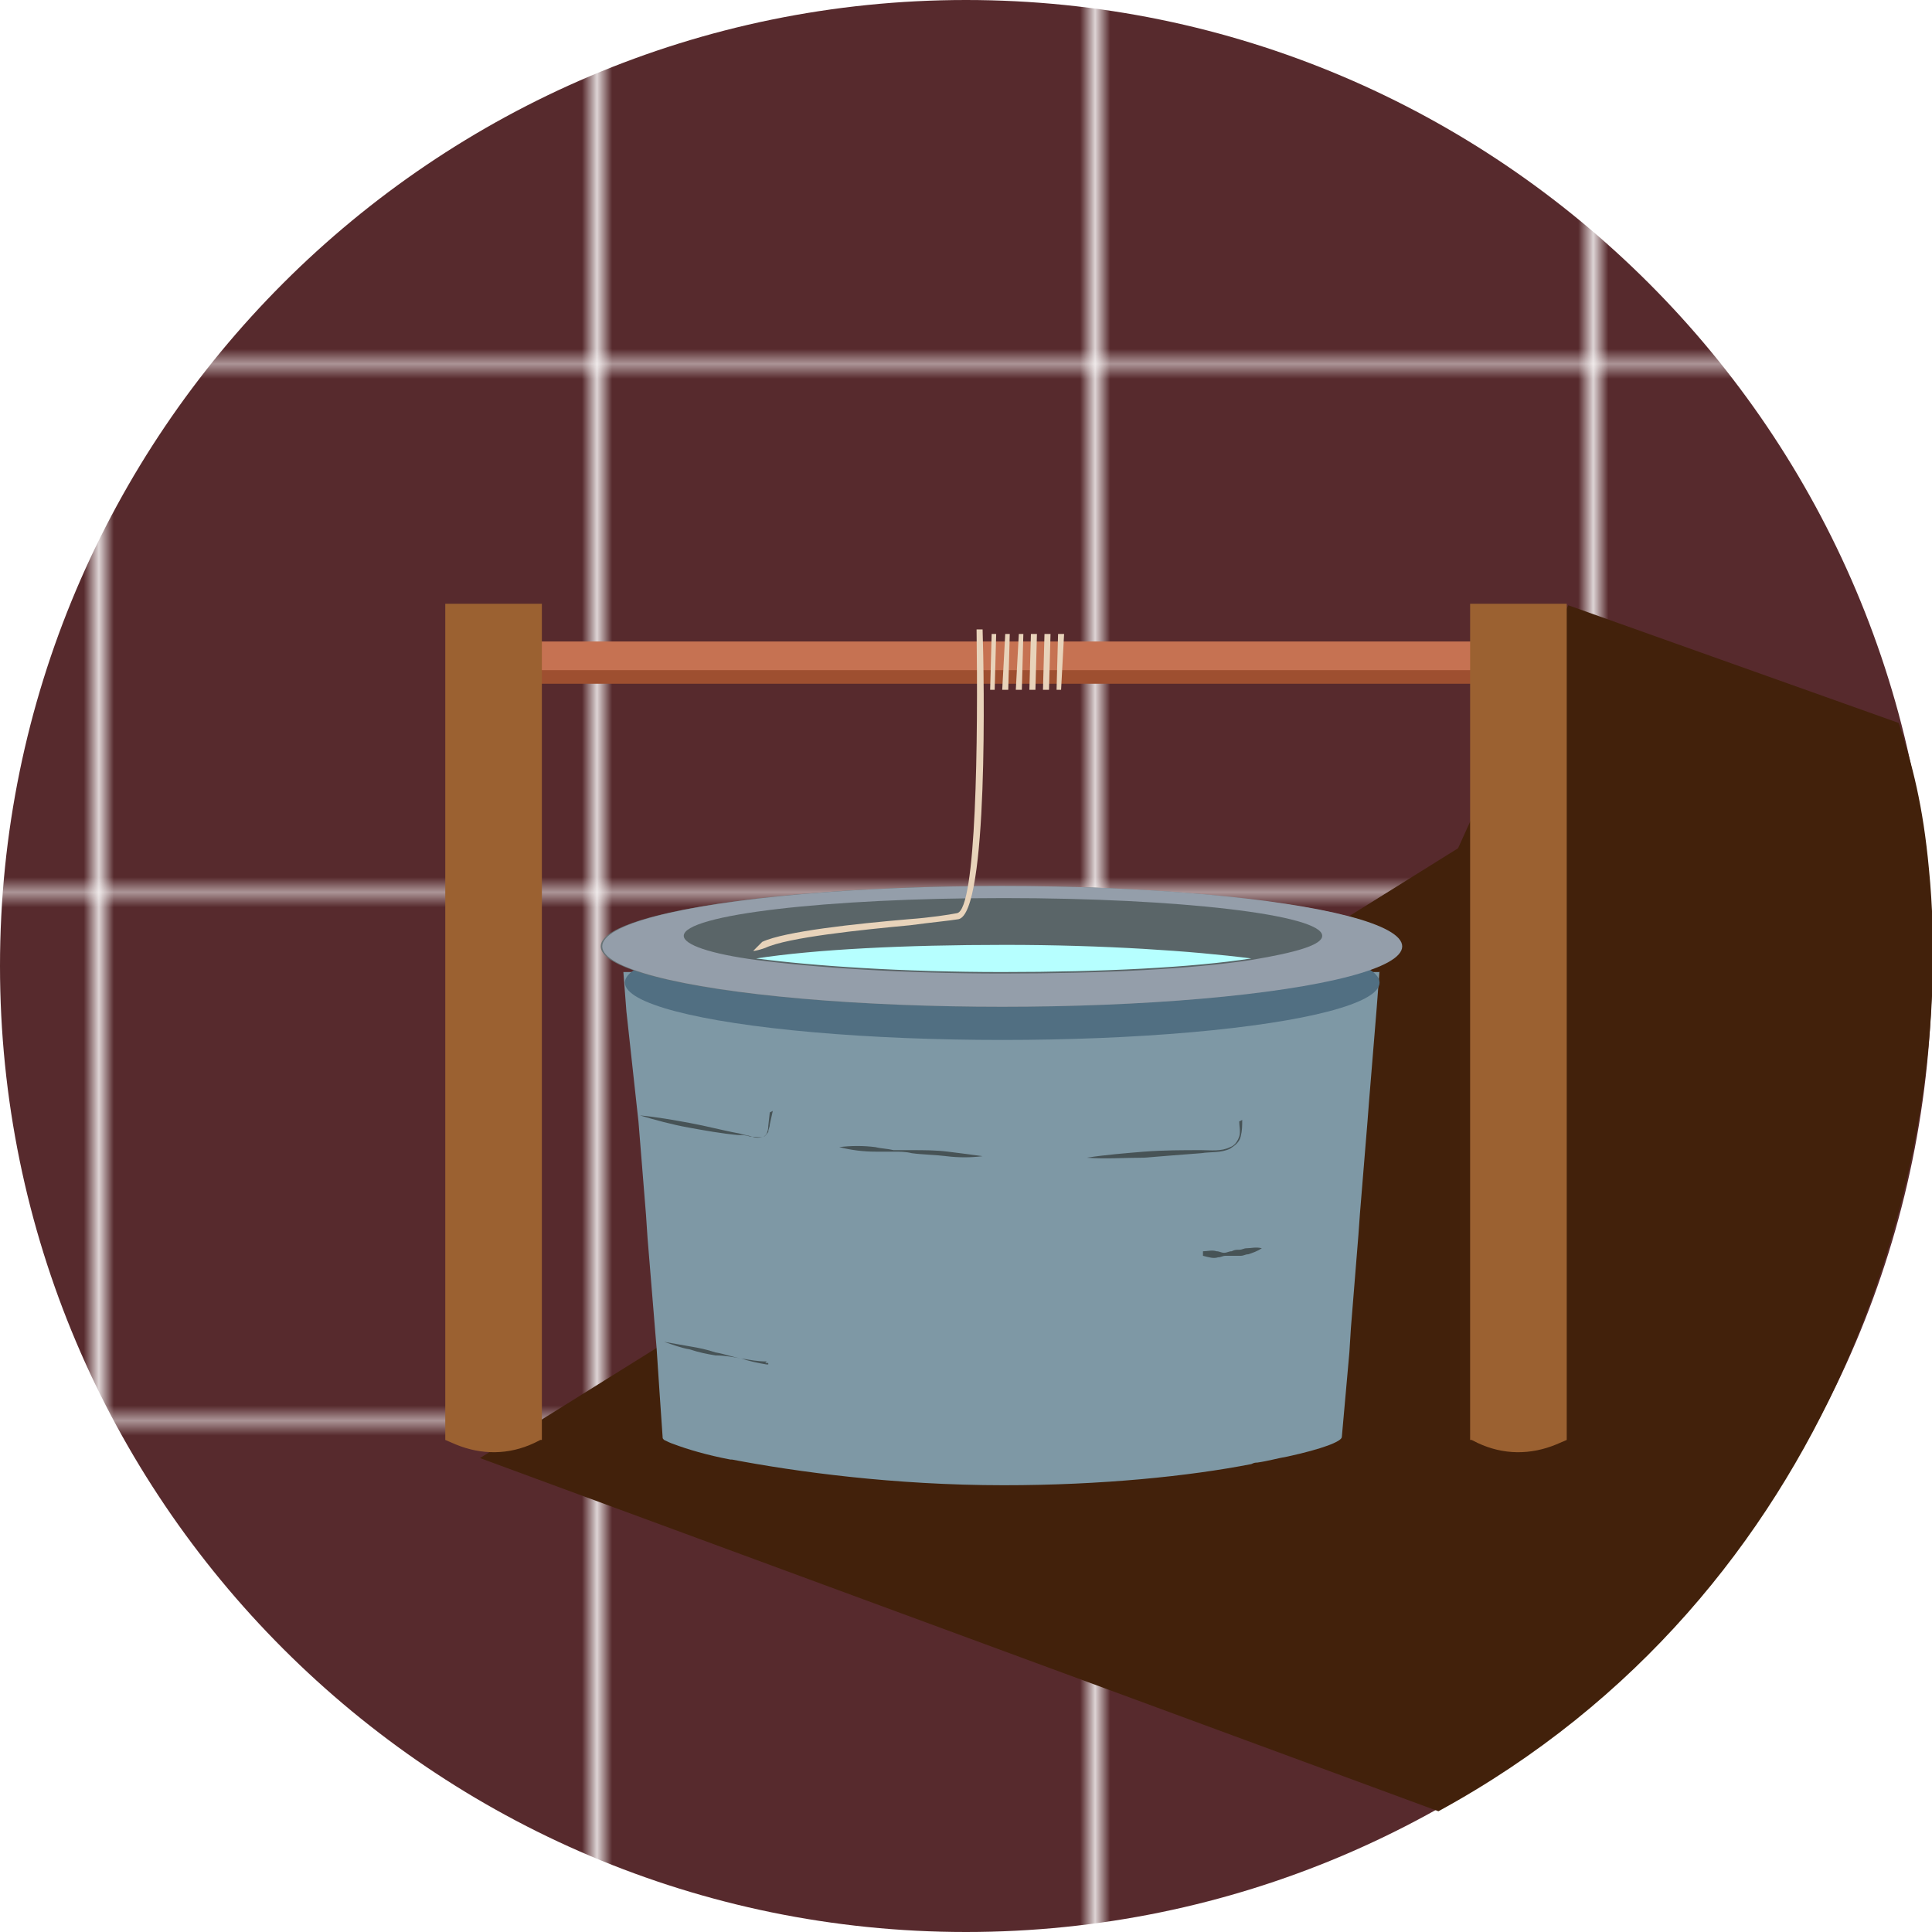 <?xml version="1.0" encoding="utf-8"?>
<!-- Generator: Adobe Illustrator 22.1.0, SVG Export Plug-In . SVG Version: 6.00 Build 0)  -->
<svg version="1.1" id="Calque_3" xmlns="http://www.w3.org/2000/svg" xmlns:xlink="http://www.w3.org/1999/xlink" x="0px" y="0px"
	 viewBox="0 0 128 128" style="enable-background:new 0 0 128 128;" xml:space="preserve">
<style type="text/css">
	.st0{fill:none;}
	.st1{fill:#572A2D;}
	.st2{display:none;}
	.st3{display:inline;fill:url(#SVGID_2_);}
	.st4{display:inline;fill:#1B681F;}
	.st5{display:inline;fill:#114F12;}
	.st6{display:inline;fill:#1E7224;}
	.st7{display:inline;fill:#2B892F;}
	.st8{display:inline;fill:#33322D;}
	.st9{display:inline;fill:#2A912F;}
	.st10{fill:url(#SVGID_3_);}
	.st11{fill:#42210B;}
	.st12{fill:#C67252;}
	.st13{fill:#9E4F30;}
	.st14{fill:#7E98A5;}
	.st15{fill:#516F82;}
	.st16{fill:#677275;}
	.st17{fill:#949EAA;}
	.st18{fill:#5A6568;}
	.st19{fill:#B6FFFF;}
	.st20{fill:#475356;}
	.st21{fill:#9B6131;}
	.st22{fill:#E8D3BA;}
</style>
<pattern  y="128" width="32.2" height="34.5" patternUnits="userSpaceOnUse" id="SVGID_1_" viewBox="0 -34.5 32.2 34.5" style="overflow:visible;">
	<g>
		<rect y="-34.5" class="st0" width="32.2" height="34.5"/>
		<g>
			<rect y="-34.5" class="st0" width="32.2" height="34.5"/>
			<g>
				<rect y="-34.5" class="st0" width="32.2" height="34.5"/>
				<g>
					<rect y="-34.5" class="st0" width="32.2" height="34.5"/>
					<g>
						<rect y="-34.5" class="st0" width="32.2" height="34.5"/>
						<rect y="-34.5" class="st1" width="32.2" height="34.5"/>
					</g>
				</g>
			</g>
		</g>
	</g>
</pattern>
<pattern  y="128" width="32.2" height="34.5" patternUnits="userSpaceOnUse" id="SVGID_11_" viewBox="0 -34.5 32.2 34.5" style="overflow:visible;">
	<g>
		<rect y="-34.5" class="st0" width="32.2" height="34.5"/>
		<g>
			<rect y="-34.5" class="st0" width="32.2" height="34.5"/>
			<g>
				<rect y="-34.5" class="st0" width="32.2" height="34.5"/>
				<rect y="-34.5" class="st1" width="32.2" height="34.5"/>
			</g>
		</g>
	</g>
</pattern>
<g>
	<g>
		<g>
			<g>
				<g class="st2">
					<pattern  id="SVGID_2_" xlink:href="#SVGID_1_" patternTransform="matrix(1.781 0 0 1.655 18840.748 32522.471)">
					</pattern>
					<path class="st3" d="M11.1,68.1L11,68.2H3.9c-0.1,0-0.1,0-0.1-0.1L2.7,59c0-0.1,0-0.1,0.1-0.1H12c0.1,0,0.1,0.1,0.1,0.1
						L11.1,68.1z"/>
					<path class="st4" d="M4.8,40.6c-0.8-3.3-0.6-7.5,0.9-7.8c1.4-0.3,3.6,3.5,4.4,6.7c0.8,3.3-0.1,4.8-1.5,5.1
						C7.1,44.9,5.6,43.8,4.8,40.6z"/>
					<path class="st5" d="M8.5,58.7L8.5,58.7c-0.1,0-0.2-0.1-0.2-0.3c0.8-3.6,1.1-7.4,0.8-11.1c-0.3-3.8-1.2-7.4-2.7-10.9
						c0-0.1,0-0.2,0.1-0.3c0.1,0,0.3,0,0.3,0.1c1.5,3.5,2.4,7.2,2.7,11s0.1,7.6-0.8,11.3C8.7,58.6,8.6,58.7,8.5,58.7z"/>
					<path class="st6" d="M0.1,41.3c-1.4-3.1-2-7.3-0.7-7.8C0.8,33,3.6,36.3,5,39.4c1.4,3.1,0.8,4.7-0.5,5.2
						C3.1,45.2,1.5,44.4,0.1,41.3z"/>
					<path class="st6" d="M-0.1,48.5c-1.8-2.1-3.2-5.2-2.3-5.9s3.9,1.3,5.6,3.4C5,48.1,5,49.5,4,50.1C3.1,50.8,1.7,50.5-0.1,48.5z"
						/>
					<path class="st6" d="M16.9,48.5c2.2-1.9,4.2-4.9,3.4-5.8c-0.8-0.8-4.2,0.8-6.4,2.7s-2.4,3.3-1.5,4.2
						C13.1,50.4,14.7,50.4,16.9,48.5z"/>
					<path class="st7" d="M12.7,42.4c1-3.2,1.2-7.5-0.3-7.8C11,34.2,8.6,37.8,7.5,41c-1,3.2-0.3,4.8,1.1,5.2
						C10.1,46.5,11.7,45.6,12.7,42.4z"/>
					<path class="st5" d="M8.9,58.7L8.9,58.7c-0.1,0-0.2-0.1-0.2-0.2c0.2-2.7,1.1-5.4,2.6-7.9c1.5-2.4,3.6-4.5,6-6
						c0.1-0.1,0.2,0,0.3,0.1c0.1,0.1,0,0.2-0.1,0.3c-2.4,1.5-4.4,3.5-5.9,5.9s-2.4,5-2.6,7.7C9.1,58.7,9,58.7,8.9,58.7z"/>
					<path class="st5" d="M7.1,58.5L7.1,58.5c-0.1,0-0.2-0.1-0.2-0.2c0.1-3.7-0.3-7.5-1.4-11.1c-1-3.6-2.7-7.1-4.8-10.2
						c-0.1-0.1,0-0.2,0.1-0.3s0.2,0,0.3,0.1c2.1,3.2,3.8,6.7,4.8,10.4c1.1,3.7,1.5,7.5,1.4,11.2C7.4,58.4,7.3,58.5,7.1,58.5z"/>
					<path class="st5" d="M7.7,58.6L7.7,58.6c-0.1,0-0.2-0.1-0.2-0.2l0.9-9.2c0.3-3.2,0.6-6.5,1.8-9.7c0-0.1,0.2-0.2,0.3-0.1
						c0.1,0,0.2,0.2,0.1,0.3c-1.1,3.1-1.5,6.4-1.8,9.5l-0.9,9.2C7.9,58.5,7.8,58.6,7.7,58.6z"/>
					<path class="st5" d="M6.9,58.8c-0.1,0-0.2-0.1-0.2-0.2c-0.3-4.7-2.6-9.2-6.2-12.5c-0.1-0.1-0.1-0.2,0-0.3s0.2-0.1,0.3,0
						c3.7,3.3,6,8,6.3,12.8C7.1,58.7,7,58.8,6.9,58.8L6.9,58.8z"/>
					<path class="st8" d="M12.4,59.2c0,0.1-0.1,0.1-0.1,0.1H2.6c-0.1,0-0.1,0-0.1-0.1v-1.5c0-0.1,0.1-0.1,0.1-0.1h9.7
						c0.1,0,0.1,0,0.1,0.1V59.2z"/>
					<path class="st9" d="M-2,53.3c-1,2.5-1.3,5.9,0.1,6.4s3.7-2.2,4.7-4.7C3.8,52.6-0.9,50.8-2,53.3z"/>
					<path class="st4" d="M-1.4,57.5l0.1-0.4c0.5-1.4,0.9-2.4,1.3-3.2c0.5-0.9,0.9-1.4,1.4-1.6c0.5-0.2,1-0.1,1.7,0.2
						C4.2,53,5,54,5.5,55.4C5.8,56,6,56.8,6,57.6H5.6c-0.2-1.8-1-4-2.7-4.8c-0.6-0.2-1-0.3-1.3-0.1c-0.9,0.4-1.5,1.9-2.5,4.6
						L-1,57.6c0,0.1-0.2,0.2-0.3,0.1C-1.4,57.7-1.5,57.6-1.4,57.5z"/>
				</g>
			</g>
		</g>
	</g>
</g>
<g>
	<g>
		<pattern  id="SVGID_3_" xlink:href="#SVGID_11_" patternTransform="matrix(1 0 0 1 7.054 -103.389)">
		</pattern>
		<path class="st10" d="M128,64c0,35.3-28.7,64-64,64C28.7,128,0,99.3,0,64C0,28.7,28.7,0,64,0C99.3,0,128,28.7,128,64z"/>
		<g>
			<path class="st11" d="M103.9,40.1l-7.3,16.1L31.8,96.6L95.3,120c26.4-14.4,34.4-43.1,32.5-62.4c-0.4-4.3-1.1-6.9-2-9.7
				L103.9,40.1"/>
		</g>
		<g>
			<g>
				<g>
					<g>
						<rect x="35.3" y="42.5" class="st12" width="62.8" height="2.7"/>
					</g>
					<g>
						<rect x="35.3" y="44.4" class="st13" width="62.8" height="0.9"/>
					</g>
					<g>
						<g>
							<path class="st14" d="M91.4,64.3l-0.2,2.6L90.7,73l-0.1,1.3l-0.5,6.1L90,81.8L89.5,88l-0.1,1.6l-0.5,5.6
								c0,0.3-1.3,0.8-3.6,1.3c-0.6,0.1-1.3,0.3-2,0.4c-0.1,0-0.2,0-0.4,0.1c-4.1,0.8-9.9,1.4-16.4,1.4c-7.3,0-13.8-0.9-18-1.7
								c0,0-0.1,0-0.1,0c-1.6-0.3-2.9-0.7-3.7-1c0,0,0,0,0,0c-0.3-0.1-0.5-0.2-0.7-0.3c-0.1-0.1-0.1-0.1-0.1-0.2l-0.2-2.9l-0.2-3
								l-0.1-1.2l-0.5-6.1l-0.1-1.5l-0.5-6.2l-0.1-0.9L41.5,67l-0.2-2.6H91.4z"/>
						</g>
						<g>
							<ellipse class="st15" cx="66.4" cy="65.1" rx="25" ry="3.8"/>
						</g>
						<g>
							<g>
								<path class="st16" d="M92.8,62.7C92.8,62.7,92.8,62.7,92.8,62.7c0-2.2-11.8-4-26.5-4c-14.6,0-26.5,1.8-26.5,4c0,0,0,0,0,0
									c0,0,0,0,0,0c0,0,0,0,0,0c0,0,0,0,0,0c0,0,0,0,0,0c0,0,0,0,0,0c0,0,0,0,0,0c0,0,0,0,0,0c0,0,0,0,0,0c0,0,0,0,0,0
									c0,0,0,0,0,0c0,0,0,0,0,0c0,0,0,0,0,0c0,0,0,0,0,0c0,0,0,0,0,0c0,0,0,0,0,0c0,0,0,0,0,0c0,0,0,0,0,0c0,0,0,0,0,0
									c0,0,0,0,0,0c0,0,0,0,0,0c0,0,0,0,0,0c0,0,0,0,0,0c0,0,0,0,0,0c0,0,0,0,0,0c0,0,0,0,0,0c0,0,0,0,0,0c0,0,0,0,0,0
									c0,0,0,0,0,0c0,0,0,0,0,0c0,0,0,0,0,0c0,0,0,0,0,0c0,0,0,0,0,0c0,0,0,0,0,0c0,0,0,0,0,0c0,0,0,0,0,0c0,0,0,0,0,0
									c0,0,0,0,0,0c0,0,0,0,0,0c0,0,0,0,0,0c0,0,0,0,0,0c0,0,0,0,0,0c0,0,0,0,0,0c0,0,0,0,0,0c0,0,0,0,0,0c0,0,0,0,0,0
									c0,0,0,0,0,0c0,0,0,0,0,0c0,0,0,0,0,0c0,0,0,0,0,0c0,0,0,0,0,0c0,0,0,0,0,0c0,0,0,0,0,0c0,0,0,0,0,0c0,0,0,0,0,0
									c0,0,0,0,0,0c0,0,0,0,0,0c0,0,0,0,0,0c0,0,0,0,0,0c0,0,0,0,0,0c0,0,0,0,0,0c0,0,0,0,0,0c0,0,0,0,0,0c0,0,0,0,0,0
									c0,0,0,0,0,0c0,0,0,0,0,0c0,0,0,0,0,0c0,0,0,0,0,0c0,0,0,0,0,0c0,0,0,0,0,0c0,0,0,0,0,0c0,0,0,0,0,0c0,0,0,0,0,0
									c0,0,0,0,0,0c0,0,0,0,0,0c0,0,0,0,0,0c0,0,0,0,0,0c0,0,0,0,0,0c0,0,0,0,0,0c0,0,0,0,0,0c0,0,0,0,0,0c0,0,0,0,0,0
									c0,0,0,0,0,0c0,0,0,0,0,0c0,0,0,0,0,0c0,0,0,0,0,0c0,0,0,0,0,0c0,0,0,0,0,0c0,0,0,0,0,0c0,0,0,0,0,0c0,0,0,0,0,0
									c0,0,0,0,0,0c0,0,0,0,0,0c0,0,0,0,0,0c0,0,0,0,0,0c0,0,0,0,0,0c0,0,0,0,0,0c0,0,0,0,0,0c0,0,0,0,0,0c0,0,0,0,0,0
									c0,0,0,0,0,0c0,0,0,0,0,0c0,0,0,0,0,0c0,0,0,0,0,0c0,0,0,0,0,0c0,0,0,0,0,0c0,0,0,0,0,0c0,0,0,0,0,0c0,0,0,0,0,0
									c0,0,0,0,0,0c0,0,0,0,0,0c0,0,0,0,0,0c0,0,0,0,0,0c0,0,0,0,0,0c0,0,0,0,0,0c0,0,0,0,0,0c0,0,0,0,0,0c0,0,0,0,0,0
									c0,0,0,0,0,0c0,0,0,0,0,0c0,0,0,0,0,0c0,0,0,0,0,0c0,2.2,11.8,4,26.5,4c14.6,0,26.5-1.8,26.5-4c0,0,0,0,0,0c0,0,0,0,0,0
									c0,0,0,0,0,0c0,0,0,0,0,0c0,0,0,0,0,0c0,0,0,0,0,0c0,0,0,0,0,0c0,0,0,0,0,0c0,0,0,0,0,0c0,0,0,0,0,0c0,0,0,0,0,0
									c0,0,0,0,0,0c0,0,0,0,0,0c0,0,0,0,0,0c0,0,0,0,0,0c0,0,0,0,0,0c0,0,0,0,0,0c0,0,0,0,0,0c0,0,0,0,0,0c0,0,0,0,0,0
									c0,0,0,0,0,0c0,0,0,0,0,0c0,0,0,0,0,0c0,0,0,0,0,0c0,0,0,0,0,0c0,0,0,0,0,0c0,0,0,0,0,0c0,0,0,0,0,0c0,0,0,0,0,0
									c0,0,0,0,0,0c0,0,0,0,0,0c0,0,0,0,0,0c0,0,0,0,0,0c0,0,0,0,0,0c0,0,0,0,0,0c0,0,0,0,0,0c0,0,0,0,0,0c0,0,0,0,0,0
									c0,0,0,0,0,0c0,0,0,0,0,0c0,0,0,0,0,0c0,0,0,0,0,0c0,0,0,0,0,0c0,0,0,0,0,0c0,0,0,0,0,0c0,0,0,0,0,0c0,0,0,0,0,0
									c0,0,0,0,0,0c0,0,0,0,0,0c0,0,0,0,0,0c0,0,0,0,0,0c0,0,0,0,0,0c0,0,0,0,0,0c0,0,0,0,0,0c0,0,0,0,0,0c0,0,0,0,0,0
									c0,0,0,0,0,0c0,0,0,0,0,0c0,0,0,0,0,0c0,0,0,0,0,0c0,0,0,0,0,0c0,0,0,0,0,0c0,0,0,0,0,0c0,0,0,0,0,0c0,0,0,0,0,0
									c0,0,0,0,0,0c0,0,0,0,0,0c0,0,0,0,0,0c0,0,0,0,0,0c0,0,0,0,0,0c0,0,0,0,0,0c0,0,0,0,0,0c0,0,0,0,0,0c0,0,0,0,0,0
									c0,0,0,0,0,0c0,0,0,0,0,0c0,0,0,0,0,0c0,0,0,0,0,0c0,0,0,0,0,0c0,0,0,0,0,0c0,0,0,0,0,0c0,0,0,0,0,0c0,0,0,0,0,0
									c0,0,0,0,0,0c0,0,0,0,0,0c0,0,0,0,0,0c0,0,0,0,0,0c0,0,0,0,0,0c0,0,0,0,0,0c0,0,0,0,0,0c0,0,0,0,0,0c0,0,0,0,0,0
									c0,0,0,0,0,0c0,0,0,0,0,0c0,0,0,0,0,0c0,0,0,0,0,0c0,0,0,0,0,0c0,0,0,0,0,0c0,0,0,0,0,0c0,0,0,0,0,0c0,0,0,0,0,0
									c0,0,0,0,0,0c0,0,0,0,0,0c0,0,0,0,0,0c0,0,0,0,0,0c0,0,0,0,0,0c0,0,0,0,0,0c0,0,0,0,0,0c0,0,0,0,0,0c0,0,0,0,0,0
									c0,0,0,0,0,0c0,0,0,0,0,0c0,0,0,0,0,0c0,0,0,0,0,0c0,0,0,0,0,0c0,0,0,0,0,0c0,0,0,0,0,0c0,0,0,0,0,0
									C92.8,62.8,92.8,62.8,92.8,62.7C92.8,62.8,92.8,62.8,92.8,62.7C92.8,62.7,92.8,62.7,92.8,62.7z"/>
							</g>
							<g>
								<ellipse class="st17" cx="66.4" cy="62.7" rx="26.5" ry="4"/>
							</g>
							<g>
								<path class="st18" d="M87.6,62c0,0.6-1.7,1.1-4.7,1.6c-3.9,0.6-9.8,0.9-16.5,0.9c-6.6,0-12.5-0.4-16.3-0.9
									c-3-0.4-4.8-1-4.8-1.6c0-1.4,9.5-2.5,21.2-2.5C78.1,59.5,87.6,60.6,87.6,62z"/>
							</g>
							<g>
								<path class="st19" d="M82.9,63.5c-3.9,0.6-9.8,0.9-16.5,0.9c-6.6,0-12.5-0.4-16.3-0.9c3.9-0.6,9.8-0.9,16.5-0.9
									C73.1,62.6,79,63,82.9,63.5z"/>
							</g>
						</g>
						<g>
							<g>
								<path class="st20" d="M79.7,82.9C79.7,82.9,79.7,82.9,79.7,82.9C79.8,83,79.8,83,79.7,82.9L79.7,82.9c0.3,0,0.6-0.1,0.9,0
									c0.2,0,0.3,0.1,0.5,0.1c0.2,0,0.3-0.1,0.5-0.1c0.2-0.1,0.3-0.1,0.5-0.1c0.2,0,0.3-0.1,0.5-0.1c0.3,0,0.6-0.1,1,0l0,0
									c-0.3,0.2-0.6,0.3-0.9,0.4c-0.2,0-0.3,0.1-0.5,0.1c-0.2,0-0.3,0-0.5,0c-0.2,0-0.3,0-0.5,0c-0.2,0-0.3,0.1-0.5,0.1
									c-0.3,0.1-0.6,0-1-0.1l0,0C79.7,83,79.7,83,79.7,82.9C79.7,82.9,79.7,82.9,79.7,82.9L79.7,82.9z"/>
							</g>
							<g>
								<path class="st20" d="M51.2,73.6L51,74.5c0,0.2-0.1,0.3-0.1,0.5c-0.1,0.1-0.2,0.3-0.3,0.3c-0.3,0.1-0.6,0-0.9,0
									c-0.3-0.1-0.5-0.1-0.8-0.1c-1.1-0.1-2.2-0.3-3.3-0.5c-1.1-0.2-2.2-0.5-3.2-0.8l0,0c1.1,0.1,2.2,0.3,3.3,0.5
									c1.1,0.2,2.2,0.5,3.3,0.7c0.3,0.1,0.5,0.1,0.8,0.2c0.3,0.1,0.5,0.1,0.8,0c0.2-0.1,0.3-0.4,0.3-0.7l0.1-0.9"/>
							</g>
							<g>
								<path class="st20" d="M50.9,90.3l0,0.1l-0.1,0c-0.6-0.1-1.1-0.2-1.7-0.4c-0.6-0.1-1.1-0.2-1.7-0.2c-0.6-0.1-1.1-0.2-1.7-0.4
									c-0.6-0.1-1.1-0.3-1.7-0.5l0,0c0.6,0.1,1.1,0.2,1.7,0.3c0.6,0.1,1.1,0.2,1.7,0.4c0.6,0.1,1.1,0.3,1.7,0.4
									c0.6,0.1,1.1,0.2,1.7,0.2l-0.1,0.1"/>
							</g>
							<g>
								<path class="st20" d="M55.6,76c0.8-0.1,1.6-0.1,2.4,0c0.4,0.1,0.8,0.1,1.2,0.2c0.4,0,0.8,0,1.2,0c0.8,0,1.6,0,2.4,0.1
									c0.8,0.1,1.6,0.2,2.3,0.3l0,0c-0.8,0.1-1.6,0.1-2.4,0c-0.8-0.1-1.6-0.1-2.3-0.2c-0.4-0.1-0.8-0.1-1.2-0.1
									c-0.4,0-0.8,0-1.2,0C57.2,76.3,56.4,76.2,55.6,76L55.6,76z"/>
							</g>
						</g>
					</g>
					<g>
						<path class="st21" d="M35.8,95.4l-0.4,0.2c-1.7,0.8-3.5,0.8-5.2,0.1l-0.7-0.3V40h6.4V95.4z"/>
					</g>
					<g>
						<path class="st21" d="M97.5,95.4l0.4,0.2c1.7,0.8,3.5,0.8,5.2,0.1l0.7-0.3V40h-6.4V95.4z"/>
					</g>
					<g>
						<g>
							<g>
								<polygon class="st22" points="70.3,45.7 70,45.7 70.1,42 70.5,42 								"/>
							</g>
							<g>
								<polygon class="st22" points="69.5,45.7 69.1,45.7 69.2,42 69.6,42 								"/>
							</g>
							<g>
								<polygon class="st22" points="68.6,45.7 68.2,45.7 68.3,42 68.7,42 								"/>
							</g>
							<g>
								<polygon class="st22" points="67.7,45.7 67.3,45.7 67.5,42 67.8,42 								"/>
							</g>
							<g>
								<polygon class="st22" points="66.8,45.7 66.4,45.7 66.6,42 66.9,42 								"/>
							</g>
							<g>
								<polygon class="st22" points="65.9,45.7 65.6,45.7 65.7,42 66,42 								"/>
							</g>
						</g>
						<g>
							<g>
								<g>
									<path class="st22" d="M50.5,62.4c1.5-0.7,6.2-1.2,9.7-1.5c1.4-0.1,2.7-0.3,3.2-0.4c1.3-0.2,1.4-11.6,1.3-18.8l0.4,0
										c0.1,3.1,0.4,18.8-1.6,19.2c-0.6,0.1-1.7,0.2-3.2,0.4c-3.2,0.3-8.1,0.8-9.6,1.5c-0.3,0.1-0.6,0.2-0.8,0.2"/>
								</g>
							</g>
						</g>
					</g>
				</g>
			</g>
		</g>
	</g>
	<path class="st20" d="M82.3,74.2c0,0.4,0,0.7-0.1,1.1c-0.1,0.4-0.4,0.6-0.7,0.8c-0.6,0.3-1.3,0.2-1.9,0.3c-1.3,0.1-2.6,0.2-3.8,0.3
		c-1.3,0-2.6,0.1-3.8,0l0,0c1.3-0.2,2.6-0.3,3.8-0.4c1.3-0.1,2.6-0.1,3.8-0.1c0.6,0,1.3,0.1,1.9-0.2c0.3-0.1,0.5-0.4,0.6-0.7
		c0.1-0.3,0-0.7,0-1"/>
</g>
</svg>
